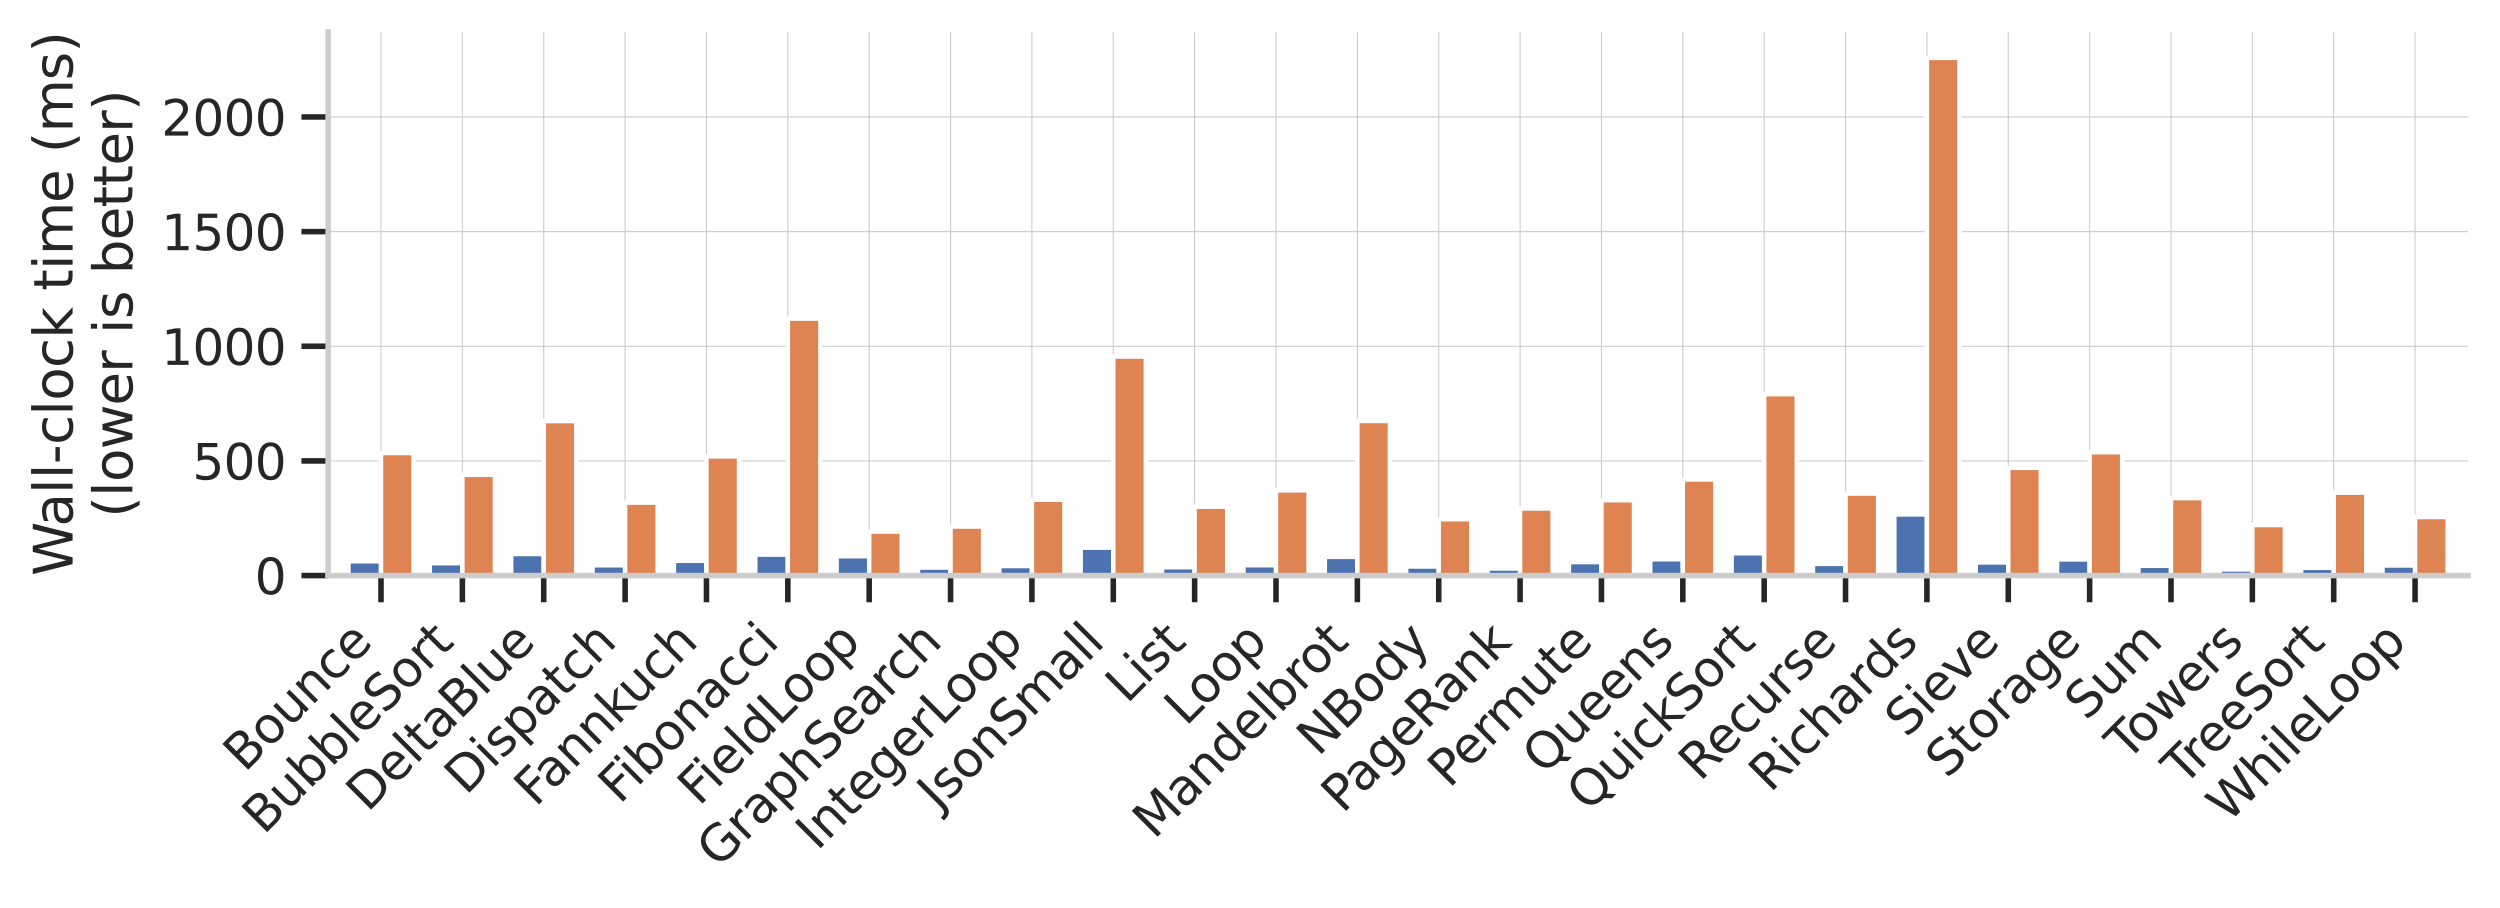<?xml version="1.0" encoding="utf-8" standalone="no"?>
<!DOCTYPE svg PUBLIC "-//W3C//DTD SVG 1.1//EN"
  "http://www.w3.org/Graphics/SVG/1.1/DTD/svg11.dtd">
<svg xmlns:xlink="http://www.w3.org/1999/xlink" width="561.87pt" height="204.164pt" viewBox="0 0 561.87 204.164" xmlns="http://www.w3.org/2000/svg" version="1.1">
 <defs>
  <style type="text/css">*{stroke-linejoin: round; stroke-linecap: butt}</style>
 </defs>
 <g id="figure_1">
  <g id="patch_1">
   <path d="M 0 204.164 
L 561.87 204.164 
L 561.87 0 
L 0 0 
z
" style="fill: #ffffff"/>
  </g>
  <g id="axes_1">
   <g id="patch_2">
    <path d="M 73.746 129.359 
L 554.67 129.359 
L 554.67 7.2 
L 73.746 7.2 
z
" style="fill: #ffffff"/>
   </g>
   <g id="matplotlib.axis_1">
    <g id="xtick_1">
     <g id="line2d_1">
      <path d="M 85.632 129.359 
L 85.632 7.2 
" clip-path="url(#p0c5003dee5)" style="fill: none; stroke: #cccccc; stroke-width: 0.25; stroke-linecap: round"/>
     </g>
     <g id="line2d_2">
      <defs>
       <path id="m25f044b421" d="M 0 0 
L 0 6 
" style="stroke: #262626; stroke-width: 1.25"/>
      </defs>
      <g>
       <use xlink:href="#m25f044b421" x="85.632" y="129.359" style="fill: #262626; stroke: #262626; stroke-width: 1.25"/>
      </g>
     </g>
     <g id="text_1">
      <!-- Bounce -->
      <g style="fill: #262626" transform="translate(54.997 173.786) rotate(-45) scale(0.11 -0.11)">
       <defs>
        <path id="DejaVuSans-42" d="M 1259 2228 
L 1259 519 
L 2272 519 
Q 2781 519 3026 730 
Q 3272 941 3272 1375 
Q 3272 1813 3026 2020 
Q 2781 2228 2272 2228 
L 1259 2228 
z
M 1259 4147 
L 1259 2741 
L 2194 2741 
Q 2656 2741 2882 2914 
Q 3109 3088 3109 3444 
Q 3109 3797 2882 3972 
Q 2656 4147 2194 4147 
L 1259 4147 
z
M 628 4666 
L 2241 4666 
Q 2963 4666 3353 4366 
Q 3744 4066 3744 3513 
Q 3744 3084 3544 2831 
Q 3344 2578 2956 2516 
Q 3422 2416 3680 2098 
Q 3938 1781 3938 1306 
Q 3938 681 3513 340 
Q 3088 0 2303 0 
L 628 0 
L 628 4666 
z
" transform="scale(0.016)"/>
        <path id="DejaVuSans-6f" d="M 1959 3097 
Q 1497 3097 1228 2736 
Q 959 2375 959 1747 
Q 959 1119 1226 758 
Q 1494 397 1959 397 
Q 2419 397 2687 759 
Q 2956 1122 2956 1747 
Q 2956 2369 2687 2733 
Q 2419 3097 1959 3097 
z
M 1959 3584 
Q 2709 3584 3137 3096 
Q 3566 2609 3566 1747 
Q 3566 888 3137 398 
Q 2709 -91 1959 -91 
Q 1206 -91 779 398 
Q 353 888 353 1747 
Q 353 2609 779 3096 
Q 1206 3584 1959 3584 
z
" transform="scale(0.016)"/>
        <path id="DejaVuSans-75" d="M 544 1381 
L 544 3500 
L 1119 3500 
L 1119 1403 
Q 1119 906 1312 657 
Q 1506 409 1894 409 
Q 2359 409 2629 706 
Q 2900 1003 2900 1516 
L 2900 3500 
L 3475 3500 
L 3475 0 
L 2900 0 
L 2900 538 
Q 2691 219 2414 64 
Q 2138 -91 1772 -91 
Q 1169 -91 856 284 
Q 544 659 544 1381 
z
M 1991 3584 
L 1991 3584 
z
" transform="scale(0.016)"/>
        <path id="DejaVuSans-6e" d="M 3513 2113 
L 3513 0 
L 2938 0 
L 2938 2094 
Q 2938 2591 2744 2837 
Q 2550 3084 2163 3084 
Q 1697 3084 1428 2787 
Q 1159 2491 1159 1978 
L 1159 0 
L 581 0 
L 581 3500 
L 1159 3500 
L 1159 2956 
Q 1366 3272 1645 3428 
Q 1925 3584 2291 3584 
Q 2894 3584 3203 3211 
Q 3513 2838 3513 2113 
z
" transform="scale(0.016)"/>
        <path id="DejaVuSans-63" d="M 3122 3366 
L 3122 2828 
Q 2878 2963 2633 3030 
Q 2388 3097 2138 3097 
Q 1578 3097 1268 2742 
Q 959 2388 959 1747 
Q 959 1106 1268 751 
Q 1578 397 2138 397 
Q 2388 397 2633 464 
Q 2878 531 3122 666 
L 3122 134 
Q 2881 22 2623 -34 
Q 2366 -91 2075 -91 
Q 1284 -91 818 406 
Q 353 903 353 1747 
Q 353 2603 823 3093 
Q 1294 3584 2113 3584 
Q 2378 3584 2631 3529 
Q 2884 3475 3122 3366 
z
" transform="scale(0.016)"/>
        <path id="DejaVuSans-65" d="M 3597 1894 
L 3597 1613 
L 953 1613 
Q 991 1019 1311 708 
Q 1631 397 2203 397 
Q 2534 397 2845 478 
Q 3156 559 3463 722 
L 3463 178 
Q 3153 47 2828 -22 
Q 2503 -91 2169 -91 
Q 1331 -91 842 396 
Q 353 884 353 1716 
Q 353 2575 817 3079 
Q 1281 3584 2069 3584 
Q 2775 3584 3186 3129 
Q 3597 2675 3597 1894 
z
M 3022 2063 
Q 3016 2534 2758 2815 
Q 2500 3097 2075 3097 
Q 1594 3097 1305 2825 
Q 1016 2553 972 2059 
L 3022 2063 
z
" transform="scale(0.016)"/>
       </defs>
       <use xlink:href="#DejaVuSans-42"/>
       <use xlink:href="#DejaVuSans-6f" x="68.604"/>
       <use xlink:href="#DejaVuSans-75" x="129.785"/>
       <use xlink:href="#DejaVuSans-6e" x="193.164"/>
       <use xlink:href="#DejaVuSans-63" x="256.543"/>
       <use xlink:href="#DejaVuSans-65" x="311.523"/>
      </g>
     </g>
    </g>
    <g id="xtick_2">
     <g id="line2d_3">
      <path d="M 103.918 129.359 
L 103.918 7.2 
" clip-path="url(#p0c5003dee5)" style="fill: none; stroke: #cccccc; stroke-width: 0.25; stroke-linecap: round"/>
     </g>
     <g id="line2d_4">
      <g>
       <use xlink:href="#m25f044b421" x="103.918" y="129.359" style="fill: #262626; stroke: #262626; stroke-width: 1.25"/>
      </g>
     </g>
     <g id="text_2">
      <!-- BubbleSort -->
      <g style="fill: #262626" transform="translate(59.268 187.802) rotate(-45) scale(0.11 -0.11)">
       <defs>
        <path id="DejaVuSans-62" d="M 3116 1747 
Q 3116 2381 2855 2742 
Q 2594 3103 2138 3103 
Q 1681 3103 1420 2742 
Q 1159 2381 1159 1747 
Q 1159 1113 1420 752 
Q 1681 391 2138 391 
Q 2594 391 2855 752 
Q 3116 1113 3116 1747 
z
M 1159 2969 
Q 1341 3281 1617 3432 
Q 1894 3584 2278 3584 
Q 2916 3584 3314 3078 
Q 3713 2572 3713 1747 
Q 3713 922 3314 415 
Q 2916 -91 2278 -91 
Q 1894 -91 1617 61 
Q 1341 213 1159 525 
L 1159 0 
L 581 0 
L 581 4863 
L 1159 4863 
L 1159 2969 
z
" transform="scale(0.016)"/>
        <path id="DejaVuSans-6c" d="M 603 4863 
L 1178 4863 
L 1178 0 
L 603 0 
L 603 4863 
z
" transform="scale(0.016)"/>
        <path id="DejaVuSans-53" d="M 3425 4513 
L 3425 3897 
Q 3066 4069 2747 4153 
Q 2428 4238 2131 4238 
Q 1616 4238 1336 4038 
Q 1056 3838 1056 3469 
Q 1056 3159 1242 3001 
Q 1428 2844 1947 2747 
L 2328 2669 
Q 3034 2534 3370 2195 
Q 3706 1856 3706 1288 
Q 3706 609 3251 259 
Q 2797 -91 1919 -91 
Q 1588 -91 1214 -16 
Q 841 59 441 206 
L 441 856 
Q 825 641 1194 531 
Q 1563 422 1919 422 
Q 2459 422 2753 634 
Q 3047 847 3047 1241 
Q 3047 1584 2836 1778 
Q 2625 1972 2144 2069 
L 1759 2144 
Q 1053 2284 737 2584 
Q 422 2884 422 3419 
Q 422 4038 858 4394 
Q 1294 4750 2059 4750 
Q 2388 4750 2728 4690 
Q 3069 4631 3425 4513 
z
" transform="scale(0.016)"/>
        <path id="DejaVuSans-72" d="M 2631 2963 
Q 2534 3019 2420 3045 
Q 2306 3072 2169 3072 
Q 1681 3072 1420 2755 
Q 1159 2438 1159 1844 
L 1159 0 
L 581 0 
L 581 3500 
L 1159 3500 
L 1159 2956 
Q 1341 3275 1631 3429 
Q 1922 3584 2338 3584 
Q 2397 3584 2469 3576 
Q 2541 3569 2628 3553 
L 2631 2963 
z
" transform="scale(0.016)"/>
        <path id="DejaVuSans-74" d="M 1172 4494 
L 1172 3500 
L 2356 3500 
L 2356 3053 
L 1172 3053 
L 1172 1153 
Q 1172 725 1289 603 
Q 1406 481 1766 481 
L 2356 481 
L 2356 0 
L 1766 0 
Q 1100 0 847 248 
Q 594 497 594 1153 
L 594 3053 
L 172 3053 
L 172 3500 
L 594 3500 
L 594 4494 
L 1172 4494 
z
" transform="scale(0.016)"/>
       </defs>
       <use xlink:href="#DejaVuSans-42"/>
       <use xlink:href="#DejaVuSans-75" x="68.604"/>
       <use xlink:href="#DejaVuSans-62" x="131.982"/>
       <use xlink:href="#DejaVuSans-62" x="195.459"/>
       <use xlink:href="#DejaVuSans-6c" x="258.936"/>
       <use xlink:href="#DejaVuSans-65" x="286.719"/>
       <use xlink:href="#DejaVuSans-53" x="348.242"/>
       <use xlink:href="#DejaVuSans-6f" x="411.719"/>
       <use xlink:href="#DejaVuSans-72" x="472.9"/>
       <use xlink:href="#DejaVuSans-74" x="514.014"/>
      </g>
     </g>
    </g>
    <g id="xtick_3">
     <g id="line2d_5">
      <path d="M 122.204 129.359 
L 122.204 7.2 
" clip-path="url(#p0c5003dee5)" style="fill: none; stroke: #cccccc; stroke-width: 0.25; stroke-linecap: round"/>
     </g>
     <g id="line2d_6">
      <g>
       <use xlink:href="#m25f044b421" x="122.204" y="129.359" style="fill: #262626; stroke: #262626; stroke-width: 1.25"/>
      </g>
     </g>
     <g id="text_3">
      <!-- DeltaBlue -->
      <g style="fill: #262626" transform="translate(82.622 182.734) rotate(-45) scale(0.11 -0.11)">
       <defs>
        <path id="DejaVuSans-44" d="M 1259 4147 
L 1259 519 
L 2022 519 
Q 2988 519 3436 956 
Q 3884 1394 3884 2338 
Q 3884 3275 3436 3711 
Q 2988 4147 2022 4147 
L 1259 4147 
z
M 628 4666 
L 1925 4666 
Q 3281 4666 3915 4102 
Q 4550 3538 4550 2338 
Q 4550 1131 3912 565 
Q 3275 0 1925 0 
L 628 0 
L 628 4666 
z
" transform="scale(0.016)"/>
        <path id="DejaVuSans-61" d="M 2194 1759 
Q 1497 1759 1228 1600 
Q 959 1441 959 1056 
Q 959 750 1161 570 
Q 1363 391 1709 391 
Q 2188 391 2477 730 
Q 2766 1069 2766 1631 
L 2766 1759 
L 2194 1759 
z
M 3341 1997 
L 3341 0 
L 2766 0 
L 2766 531 
Q 2569 213 2275 61 
Q 1981 -91 1556 -91 
Q 1019 -91 701 211 
Q 384 513 384 1019 
Q 384 1609 779 1909 
Q 1175 2209 1959 2209 
L 2766 2209 
L 2766 2266 
Q 2766 2663 2505 2880 
Q 2244 3097 1772 3097 
Q 1472 3097 1187 3025 
Q 903 2953 641 2809 
L 641 3341 
Q 956 3463 1253 3523 
Q 1550 3584 1831 3584 
Q 2591 3584 2966 3190 
Q 3341 2797 3341 1997 
z
" transform="scale(0.016)"/>
       </defs>
       <use xlink:href="#DejaVuSans-44"/>
       <use xlink:href="#DejaVuSans-65" x="77.002"/>
       <use xlink:href="#DejaVuSans-6c" x="138.525"/>
       <use xlink:href="#DejaVuSans-74" x="166.309"/>
       <use xlink:href="#DejaVuSans-61" x="205.518"/>
       <use xlink:href="#DejaVuSans-42" x="266.797"/>
       <use xlink:href="#DejaVuSans-6c" x="335.4"/>
       <use xlink:href="#DejaVuSans-75" x="363.184"/>
       <use xlink:href="#DejaVuSans-65" x="426.562"/>
      </g>
     </g>
    </g>
    <g id="xtick_4">
     <g id="line2d_7">
      <path d="M 140.49 129.359 
L 140.49 7.2 
" clip-path="url(#p0c5003dee5)" style="fill: none; stroke: #cccccc; stroke-width: 0.25; stroke-linecap: round"/>
     </g>
     <g id="line2d_8">
      <g>
       <use xlink:href="#m25f044b421" x="140.49" y="129.359" style="fill: #262626; stroke: #262626; stroke-width: 1.25"/>
      </g>
     </g>
     <g id="text_4">
      <!-- Dispatch -->
      <g style="fill: #262626" transform="translate(104.711 178.931) rotate(-45) scale(0.11 -0.11)">
       <defs>
        <path id="DejaVuSans-69" d="M 603 3500 
L 1178 3500 
L 1178 0 
L 603 0 
L 603 3500 
z
M 603 4863 
L 1178 4863 
L 1178 4134 
L 603 4134 
L 603 4863 
z
" transform="scale(0.016)"/>
        <path id="DejaVuSans-73" d="M 2834 3397 
L 2834 2853 
Q 2591 2978 2328 3040 
Q 2066 3103 1784 3103 
Q 1356 3103 1142 2972 
Q 928 2841 928 2578 
Q 928 2378 1081 2264 
Q 1234 2150 1697 2047 
L 1894 2003 
Q 2506 1872 2764 1633 
Q 3022 1394 3022 966 
Q 3022 478 2636 193 
Q 2250 -91 1575 -91 
Q 1294 -91 989 -36 
Q 684 19 347 128 
L 347 722 
Q 666 556 975 473 
Q 1284 391 1588 391 
Q 1994 391 2212 530 
Q 2431 669 2431 922 
Q 2431 1156 2273 1281 
Q 2116 1406 1581 1522 
L 1381 1569 
Q 847 1681 609 1914 
Q 372 2147 372 2553 
Q 372 3047 722 3315 
Q 1072 3584 1716 3584 
Q 2034 3584 2315 3537 
Q 2597 3491 2834 3397 
z
" transform="scale(0.016)"/>
        <path id="DejaVuSans-70" d="M 1159 525 
L 1159 -1331 
L 581 -1331 
L 581 3500 
L 1159 3500 
L 1159 2969 
Q 1341 3281 1617 3432 
Q 1894 3584 2278 3584 
Q 2916 3584 3314 3078 
Q 3713 2572 3713 1747 
Q 3713 922 3314 415 
Q 2916 -91 2278 -91 
Q 1894 -91 1617 61 
Q 1341 213 1159 525 
z
M 3116 1747 
Q 3116 2381 2855 2742 
Q 2594 3103 2138 3103 
Q 1681 3103 1420 2742 
Q 1159 2381 1159 1747 
Q 1159 1113 1420 752 
Q 1681 391 2138 391 
Q 2594 391 2855 752 
Q 3116 1113 3116 1747 
z
" transform="scale(0.016)"/>
        <path id="DejaVuSans-68" d="M 3513 2113 
L 3513 0 
L 2938 0 
L 2938 2094 
Q 2938 2591 2744 2837 
Q 2550 3084 2163 3084 
Q 1697 3084 1428 2787 
Q 1159 2491 1159 1978 
L 1159 0 
L 581 0 
L 581 4863 
L 1159 4863 
L 1159 2956 
Q 1366 3272 1645 3428 
Q 1925 3584 2291 3584 
Q 2894 3584 3203 3211 
Q 3513 2838 3513 2113 
z
" transform="scale(0.016)"/>
       </defs>
       <use xlink:href="#DejaVuSans-44"/>
       <use xlink:href="#DejaVuSans-69" x="77.002"/>
       <use xlink:href="#DejaVuSans-73" x="104.785"/>
       <use xlink:href="#DejaVuSans-70" x="156.885"/>
       <use xlink:href="#DejaVuSans-61" x="220.361"/>
       <use xlink:href="#DejaVuSans-74" x="281.641"/>
       <use xlink:href="#DejaVuSans-63" x="320.85"/>
       <use xlink:href="#DejaVuSans-68" x="375.83"/>
      </g>
     </g>
    </g>
    <g id="xtick_5">
     <g id="line2d_9">
      <path d="M 158.776 129.359 
L 158.776 7.2 
" clip-path="url(#p0c5003dee5)" style="fill: none; stroke: #cccccc; stroke-width: 0.25; stroke-linecap: round"/>
     </g>
     <g id="line2d_10">
      <g>
       <use xlink:href="#m25f044b421" x="158.776" y="129.359" style="fill: #262626; stroke: #262626; stroke-width: 1.25"/>
      </g>
     </g>
     <g id="text_5">
      <!-- Fannkuch -->
      <g style="fill: #262626" transform="translate(120.373 181.555) rotate(-45) scale(0.11 -0.11)">
       <defs>
        <path id="DejaVuSans-46" d="M 628 4666 
L 3309 4666 
L 3309 4134 
L 1259 4134 
L 1259 2759 
L 3109 2759 
L 3109 2228 
L 1259 2228 
L 1259 0 
L 628 0 
L 628 4666 
z
" transform="scale(0.016)"/>
        <path id="DejaVuSans-6b" d="M 581 4863 
L 1159 4863 
L 1159 1991 
L 2875 3500 
L 3609 3500 
L 1753 1863 
L 3688 0 
L 2938 0 
L 1159 1709 
L 1159 0 
L 581 0 
L 581 4863 
z
" transform="scale(0.016)"/>
       </defs>
       <use xlink:href="#DejaVuSans-46"/>
       <use xlink:href="#DejaVuSans-61" x="48.395"/>
       <use xlink:href="#DejaVuSans-6e" x="109.674"/>
       <use xlink:href="#DejaVuSans-6e" x="173.053"/>
       <use xlink:href="#DejaVuSans-6b" x="236.432"/>
       <use xlink:href="#DejaVuSans-75" x="291.217"/>
       <use xlink:href="#DejaVuSans-63" x="354.596"/>
       <use xlink:href="#DejaVuSans-68" x="409.576"/>
      </g>
     </g>
    </g>
    <g id="xtick_6">
     <g id="line2d_11">
      <path d="M 177.062 129.359 
L 177.062 7.2 
" clip-path="url(#p0c5003dee5)" style="fill: none; stroke: #cccccc; stroke-width: 0.25; stroke-linecap: round"/>
     </g>
     <g id="line2d_12">
      <g>
       <use xlink:href="#m25f044b421" x="177.062" y="129.359" style="fill: #262626; stroke: #262626; stroke-width: 1.25"/>
      </g>
     </g>
     <g id="text_6">
      <!-- Fibonacci -->
      <g style="fill: #262626" transform="translate(139.267 180.947) rotate(-45) scale(0.11 -0.11)">
       <use xlink:href="#DejaVuSans-46"/>
       <use xlink:href="#DejaVuSans-69" x="50.27"/>
       <use xlink:href="#DejaVuSans-62" x="78.053"/>
       <use xlink:href="#DejaVuSans-6f" x="141.529"/>
       <use xlink:href="#DejaVuSans-6e" x="202.711"/>
       <use xlink:href="#DejaVuSans-61" x="266.09"/>
       <use xlink:href="#DejaVuSans-63" x="327.369"/>
       <use xlink:href="#DejaVuSans-63" x="382.35"/>
       <use xlink:href="#DejaVuSans-69" x="437.33"/>
      </g>
     </g>
    </g>
    <g id="xtick_7">
     <g id="line2d_13">
      <path d="M 195.349 129.359 
L 195.349 7.2 
" clip-path="url(#p0c5003dee5)" style="fill: none; stroke: #cccccc; stroke-width: 0.25; stroke-linecap: round"/>
     </g>
     <g id="line2d_14">
      <g>
       <use xlink:href="#m25f044b421" x="195.349" y="129.359" style="fill: #262626; stroke: #262626; stroke-width: 1.25"/>
      </g>
     </g>
     <g id="text_7">
      <!-- FieldLoop -->
      <g style="fill: #262626" transform="translate(157.121 181.379) rotate(-45) scale(0.11 -0.11)">
       <defs>
        <path id="DejaVuSans-64" d="M 2906 2969 
L 2906 4863 
L 3481 4863 
L 3481 0 
L 2906 0 
L 2906 525 
Q 2725 213 2448 61 
Q 2172 -91 1784 -91 
Q 1150 -91 751 415 
Q 353 922 353 1747 
Q 353 2572 751 3078 
Q 1150 3584 1784 3584 
Q 2172 3584 2448 3432 
Q 2725 3281 2906 2969 
z
M 947 1747 
Q 947 1113 1208 752 
Q 1469 391 1925 391 
Q 2381 391 2643 752 
Q 2906 1113 2906 1747 
Q 2906 2381 2643 2742 
Q 2381 3103 1925 3103 
Q 1469 3103 1208 2742 
Q 947 2381 947 1747 
z
" transform="scale(0.016)"/>
        <path id="DejaVuSans-4c" d="M 628 4666 
L 1259 4666 
L 1259 531 
L 3531 531 
L 3531 0 
L 628 0 
L 628 4666 
z
" transform="scale(0.016)"/>
       </defs>
       <use xlink:href="#DejaVuSans-46"/>
       <use xlink:href="#DejaVuSans-69" x="50.27"/>
       <use xlink:href="#DejaVuSans-65" x="78.053"/>
       <use xlink:href="#DejaVuSans-6c" x="139.576"/>
       <use xlink:href="#DejaVuSans-64" x="167.359"/>
       <use xlink:href="#DejaVuSans-4c" x="230.836"/>
       <use xlink:href="#DejaVuSans-6f" x="284.799"/>
       <use xlink:href="#DejaVuSans-6f" x="345.98"/>
       <use xlink:href="#DejaVuSans-70" x="407.162"/>
      </g>
     </g>
    </g>
    <g id="xtick_8">
     <g id="line2d_15">
      <path d="M 213.635 129.359 
L 213.635 7.2 
" clip-path="url(#p0c5003dee5)" style="fill: none; stroke: #cccccc; stroke-width: 0.25; stroke-linecap: round"/>
     </g>
     <g id="line2d_16">
      <g>
       <use xlink:href="#m25f044b421" x="213.635" y="129.359" style="fill: #262626; stroke: #262626; stroke-width: 1.25"/>
      </g>
     </g>
     <g id="text_8">
      <!-- GraphSearch -->
      <g style="fill: #262626" transform="translate(161.439 195.347) rotate(-45) scale(0.11 -0.11)">
       <defs>
        <path id="DejaVuSans-47" d="M 3809 666 
L 3809 1919 
L 2778 1919 
L 2778 2438 
L 4434 2438 
L 4434 434 
Q 4069 175 3628 42 
Q 3188 -91 2688 -91 
Q 1594 -91 976 548 
Q 359 1188 359 2328 
Q 359 3472 976 4111 
Q 1594 4750 2688 4750 
Q 3144 4750 3555 4637 
Q 3966 4525 4313 4306 
L 4313 3634 
Q 3963 3931 3569 4081 
Q 3175 4231 2741 4231 
Q 1884 4231 1454 3753 
Q 1025 3275 1025 2328 
Q 1025 1384 1454 906 
Q 1884 428 2741 428 
Q 3075 428 3337 486 
Q 3600 544 3809 666 
z
" transform="scale(0.016)"/>
       </defs>
       <use xlink:href="#DejaVuSans-47"/>
       <use xlink:href="#DejaVuSans-72" x="77.49"/>
       <use xlink:href="#DejaVuSans-61" x="118.604"/>
       <use xlink:href="#DejaVuSans-70" x="179.883"/>
       <use xlink:href="#DejaVuSans-68" x="243.359"/>
       <use xlink:href="#DejaVuSans-53" x="306.738"/>
       <use xlink:href="#DejaVuSans-65" x="370.215"/>
       <use xlink:href="#DejaVuSans-61" x="431.738"/>
       <use xlink:href="#DejaVuSans-72" x="493.018"/>
       <use xlink:href="#DejaVuSans-63" x="531.881"/>
       <use xlink:href="#DejaVuSans-68" x="586.861"/>
      </g>
     </g>
    </g>
    <g id="xtick_9">
     <g id="line2d_17">
      <path d="M 231.921 129.359 
L 231.921 7.2 
" clip-path="url(#p0c5003dee5)" style="fill: none; stroke: #cccccc; stroke-width: 0.25; stroke-linecap: round"/>
     </g>
     <g id="line2d_18">
      <g>
       <use xlink:href="#m25f044b421" x="231.921" y="129.359" style="fill: #262626; stroke: #262626; stroke-width: 1.25"/>
      </g>
     </g>
     <g id="text_9">
      <!-- IntegerLoop -->
      <g style="fill: #262626" transform="translate(183.668 191.404) rotate(-45) scale(0.11 -0.11)">
       <defs>
        <path id="DejaVuSans-49" d="M 628 4666 
L 1259 4666 
L 1259 0 
L 628 0 
L 628 4666 
z
" transform="scale(0.016)"/>
        <path id="DejaVuSans-67" d="M 2906 1791 
Q 2906 2416 2648 2759 
Q 2391 3103 1925 3103 
Q 1463 3103 1205 2759 
Q 947 2416 947 1791 
Q 947 1169 1205 825 
Q 1463 481 1925 481 
Q 2391 481 2648 825 
Q 2906 1169 2906 1791 
z
M 3481 434 
Q 3481 -459 3084 -895 
Q 2688 -1331 1869 -1331 
Q 1566 -1331 1297 -1286 
Q 1028 -1241 775 -1147 
L 775 -588 
Q 1028 -725 1275 -790 
Q 1522 -856 1778 -856 
Q 2344 -856 2625 -561 
Q 2906 -266 2906 331 
L 2906 616 
Q 2728 306 2450 153 
Q 2172 0 1784 0 
Q 1141 0 747 490 
Q 353 981 353 1791 
Q 353 2603 747 3093 
Q 1141 3584 1784 3584 
Q 2172 3584 2450 3431 
Q 2728 3278 2906 2969 
L 2906 3500 
L 3481 3500 
L 3481 434 
z
" transform="scale(0.016)"/>
       </defs>
       <use xlink:href="#DejaVuSans-49"/>
       <use xlink:href="#DejaVuSans-6e" x="29.492"/>
       <use xlink:href="#DejaVuSans-74" x="92.871"/>
       <use xlink:href="#DejaVuSans-65" x="132.08"/>
       <use xlink:href="#DejaVuSans-67" x="193.604"/>
       <use xlink:href="#DejaVuSans-65" x="257.08"/>
       <use xlink:href="#DejaVuSans-72" x="318.604"/>
       <use xlink:href="#DejaVuSans-4c" x="359.717"/>
       <use xlink:href="#DejaVuSans-6f" x="413.68"/>
       <use xlink:href="#DejaVuSans-6f" x="474.861"/>
       <use xlink:href="#DejaVuSans-70" x="536.043"/>
      </g>
     </g>
    </g>
    <g id="xtick_10">
     <g id="line2d_19">
      <path d="M 250.207 129.359 
L 250.207 7.2 
" clip-path="url(#p0c5003dee5)" style="fill: none; stroke: #cccccc; stroke-width: 0.25; stroke-linecap: round"/>
     </g>
     <g id="line2d_20">
      <g>
       <use xlink:href="#m25f044b421" x="250.207" y="129.359" style="fill: #262626; stroke: #262626; stroke-width: 1.25"/>
      </g>
     </g>
     <g id="text_10">
      <!-- JsonSmall -->
      <g style="fill: #262626" transform="translate(210.951 182.407) rotate(-45) scale(0.11 -0.11)">
       <defs>
        <path id="DejaVuSans-4a" d="M 628 4666 
L 1259 4666 
L 1259 325 
Q 1259 -519 939 -900 
Q 619 -1281 -91 -1281 
L -331 -1281 
L -331 -750 
L -134 -750 
Q 284 -750 456 -515 
Q 628 -281 628 325 
L 628 4666 
z
" transform="scale(0.016)"/>
        <path id="DejaVuSans-6d" d="M 3328 2828 
Q 3544 3216 3844 3400 
Q 4144 3584 4550 3584 
Q 5097 3584 5394 3201 
Q 5691 2819 5691 2113 
L 5691 0 
L 5113 0 
L 5113 2094 
Q 5113 2597 4934 2840 
Q 4756 3084 4391 3084 
Q 3944 3084 3684 2787 
Q 3425 2491 3425 1978 
L 3425 0 
L 2847 0 
L 2847 2094 
Q 2847 2600 2669 2842 
Q 2491 3084 2119 3084 
Q 1678 3084 1418 2786 
Q 1159 2488 1159 1978 
L 1159 0 
L 581 0 
L 581 3500 
L 1159 3500 
L 1159 2956 
Q 1356 3278 1631 3431 
Q 1906 3584 2284 3584 
Q 2666 3584 2933 3390 
Q 3200 3197 3328 2828 
z
" transform="scale(0.016)"/>
       </defs>
       <use xlink:href="#DejaVuSans-4a"/>
       <use xlink:href="#DejaVuSans-73" x="29.492"/>
       <use xlink:href="#DejaVuSans-6f" x="81.592"/>
       <use xlink:href="#DejaVuSans-6e" x="142.773"/>
       <use xlink:href="#DejaVuSans-53" x="206.152"/>
       <use xlink:href="#DejaVuSans-6d" x="269.629"/>
       <use xlink:href="#DejaVuSans-61" x="367.041"/>
       <use xlink:href="#DejaVuSans-6c" x="428.32"/>
       <use xlink:href="#DejaVuSans-6c" x="456.104"/>
      </g>
     </g>
    </g>
    <g id="xtick_11">
     <g id="line2d_21">
      <path d="M 268.493 129.359 
L 268.493 7.2 
" clip-path="url(#p0c5003dee5)" style="fill: none; stroke: #cccccc; stroke-width: 0.25; stroke-linecap: round"/>
     </g>
     <g id="line2d_22">
      <g>
       <use xlink:href="#m25f044b421" x="268.493" y="129.359" style="fill: #262626; stroke: #262626; stroke-width: 1.25"/>
      </g>
     </g>
     <g id="text_11">
      <!-- List -->
      <g style="fill: #262626" transform="translate(253.279 158.365) rotate(-45) scale(0.11 -0.11)">
       <use xlink:href="#DejaVuSans-4c"/>
       <use xlink:href="#DejaVuSans-69" x="55.713"/>
       <use xlink:href="#DejaVuSans-73" x="83.496"/>
       <use xlink:href="#DejaVuSans-74" x="135.596"/>
      </g>
     </g>
    </g>
    <g id="xtick_12">
     <g id="line2d_23">
      <path d="M 286.779 129.359 
L 286.779 7.2 
" clip-path="url(#p0c5003dee5)" style="fill: none; stroke: #cccccc; stroke-width: 0.25; stroke-linecap: round"/>
     </g>
     <g id="line2d_24">
      <g>
       <use xlink:href="#m25f044b421" x="286.779" y="129.359" style="fill: #262626; stroke: #262626; stroke-width: 1.25"/>
      </g>
     </g>
     <g id="text_12">
      <!-- Loop -->
      <g style="fill: #262626" transform="translate(266.507 163.423) rotate(-45) scale(0.11 -0.11)">
       <use xlink:href="#DejaVuSans-4c"/>
       <use xlink:href="#DejaVuSans-6f" x="53.963"/>
       <use xlink:href="#DejaVuSans-6f" x="115.145"/>
       <use xlink:href="#DejaVuSans-70" x="176.326"/>
      </g>
     </g>
    </g>
    <g id="xtick_13">
     <g id="line2d_25">
      <path d="M 305.065 129.359 
L 305.065 7.2 
" clip-path="url(#p0c5003dee5)" style="fill: none; stroke: #cccccc; stroke-width: 0.25; stroke-linecap: round"/>
     </g>
     <g id="line2d_26">
      <g>
       <use xlink:href="#m25f044b421" x="305.065" y="129.359" style="fill: #262626; stroke: #262626; stroke-width: 1.25"/>
      </g>
     </g>
     <g id="text_13">
      <!-- Mandelbrot -->
      <g style="fill: #262626" transform="translate(259.387 188.83) rotate(-45) scale(0.11 -0.11)">
       <defs>
        <path id="DejaVuSans-4d" d="M 628 4666 
L 1569 4666 
L 2759 1491 
L 3956 4666 
L 4897 4666 
L 4897 0 
L 4281 0 
L 4281 4097 
L 3078 897 
L 2444 897 
L 1241 4097 
L 1241 0 
L 628 0 
L 628 4666 
z
" transform="scale(0.016)"/>
       </defs>
       <use xlink:href="#DejaVuSans-4d"/>
       <use xlink:href="#DejaVuSans-61" x="86.279"/>
       <use xlink:href="#DejaVuSans-6e" x="147.559"/>
       <use xlink:href="#DejaVuSans-64" x="210.938"/>
       <use xlink:href="#DejaVuSans-65" x="274.414"/>
       <use xlink:href="#DejaVuSans-6c" x="335.938"/>
       <use xlink:href="#DejaVuSans-62" x="363.721"/>
       <use xlink:href="#DejaVuSans-72" x="427.197"/>
       <use xlink:href="#DejaVuSans-6f" x="466.061"/>
       <use xlink:href="#DejaVuSans-74" x="527.242"/>
      </g>
     </g>
    </g>
    <g id="xtick_14">
     <g id="line2d_27">
      <path d="M 323.351 129.359 
L 323.351 7.2 
" clip-path="url(#p0c5003dee5)" style="fill: none; stroke: #cccccc; stroke-width: 0.25; stroke-linecap: round"/>
     </g>
     <g id="line2d_28">
      <g>
       <use xlink:href="#m25f044b421" x="323.351" y="129.359" style="fill: #262626; stroke: #262626; stroke-width: 1.25"/>
      </g>
     </g>
     <g id="text_14">
      <!-- NBody -->
      <g style="fill: #262626" transform="translate(296.277 170.226) rotate(-45) scale(0.11 -0.11)">
       <defs>
        <path id="DejaVuSans-4e" d="M 628 4666 
L 1478 4666 
L 3547 763 
L 3547 4666 
L 4159 4666 
L 4159 0 
L 3309 0 
L 1241 3903 
L 1241 0 
L 628 0 
L 628 4666 
z
" transform="scale(0.016)"/>
        <path id="DejaVuSans-79" d="M 2059 -325 
Q 1816 -950 1584 -1140 
Q 1353 -1331 966 -1331 
L 506 -1331 
L 506 -850 
L 844 -850 
Q 1081 -850 1212 -737 
Q 1344 -625 1503 -206 
L 1606 56 
L 191 3500 
L 800 3500 
L 1894 763 
L 2988 3500 
L 3597 3500 
L 2059 -325 
z
" transform="scale(0.016)"/>
       </defs>
       <use xlink:href="#DejaVuSans-4e"/>
       <use xlink:href="#DejaVuSans-42" x="74.805"/>
       <use xlink:href="#DejaVuSans-6f" x="143.408"/>
       <use xlink:href="#DejaVuSans-64" x="204.59"/>
       <use xlink:href="#DejaVuSans-79" x="268.066"/>
      </g>
     </g>
    </g>
    <g id="xtick_15">
     <g id="line2d_29">
      <path d="M 341.637 129.359 
L 341.637 7.2 
" clip-path="url(#p0c5003dee5)" style="fill: none; stroke: #cccccc; stroke-width: 0.25; stroke-linecap: round"/>
     </g>
     <g id="line2d_30">
      <g>
       <use xlink:href="#m25f044b421" x="341.637" y="129.359" style="fill: #262626; stroke: #262626; stroke-width: 1.25"/>
      </g>
     </g>
     <g id="text_15">
      <!-- PageRank -->
      <g style="fill: #262626" transform="translate(301.76 183.029) rotate(-45) scale(0.11 -0.11)">
       <defs>
        <path id="DejaVuSans-50" d="M 1259 4147 
L 1259 2394 
L 2053 2394 
Q 2494 2394 2734 2622 
Q 2975 2850 2975 3272 
Q 2975 3691 2734 3919 
Q 2494 4147 2053 4147 
L 1259 4147 
z
M 628 4666 
L 2053 4666 
Q 2838 4666 3239 4311 
Q 3641 3956 3641 3272 
Q 3641 2581 3239 2228 
Q 2838 1875 2053 1875 
L 1259 1875 
L 1259 0 
L 628 0 
L 628 4666 
z
" transform="scale(0.016)"/>
        <path id="DejaVuSans-52" d="M 2841 2188 
Q 3044 2119 3236 1894 
Q 3428 1669 3622 1275 
L 4263 0 
L 3584 0 
L 2988 1197 
Q 2756 1666 2539 1819 
Q 2322 1972 1947 1972 
L 1259 1972 
L 1259 0 
L 628 0 
L 628 4666 
L 2053 4666 
Q 2853 4666 3247 4331 
Q 3641 3997 3641 3322 
Q 3641 2881 3436 2590 
Q 3231 2300 2841 2188 
z
M 1259 4147 
L 1259 2491 
L 2053 2491 
Q 2509 2491 2742 2702 
Q 2975 2913 2975 3322 
Q 2975 3731 2742 3939 
Q 2509 4147 2053 4147 
L 1259 4147 
z
" transform="scale(0.016)"/>
       </defs>
       <use xlink:href="#DejaVuSans-50"/>
       <use xlink:href="#DejaVuSans-61" x="55.803"/>
       <use xlink:href="#DejaVuSans-67" x="117.082"/>
       <use xlink:href="#DejaVuSans-65" x="180.559"/>
       <use xlink:href="#DejaVuSans-52" x="242.082"/>
       <use xlink:href="#DejaVuSans-61" x="309.314"/>
       <use xlink:href="#DejaVuSans-6e" x="370.594"/>
       <use xlink:href="#DejaVuSans-6b" x="433.973"/>
      </g>
     </g>
    </g>
    <g id="xtick_16">
     <g id="line2d_31">
      <path d="M 359.923 129.359 
L 359.923 7.2 
" clip-path="url(#p0c5003dee5)" style="fill: none; stroke: #cccccc; stroke-width: 0.25; stroke-linecap: round"/>
     </g>
     <g id="line2d_32">
      <g>
       <use xlink:href="#m25f044b421" x="359.923" y="129.359" style="fill: #262626; stroke: #262626; stroke-width: 1.25"/>
      </g>
     </g>
     <g id="text_16">
      <!-- Permute -->
      <g style="fill: #262626" transform="translate(325.709 177.366) rotate(-45) scale(0.11 -0.11)">
       <use xlink:href="#DejaVuSans-50"/>
       <use xlink:href="#DejaVuSans-65" x="56.678"/>
       <use xlink:href="#DejaVuSans-72" x="118.201"/>
       <use xlink:href="#DejaVuSans-6d" x="157.564"/>
       <use xlink:href="#DejaVuSans-75" x="254.977"/>
       <use xlink:href="#DejaVuSans-74" x="318.355"/>
       <use xlink:href="#DejaVuSans-65" x="357.564"/>
      </g>
     </g>
    </g>
    <g id="xtick_17">
     <g id="line2d_33">
      <path d="M 378.209 129.359 
L 378.209 7.2 
" clip-path="url(#p0c5003dee5)" style="fill: none; stroke: #cccccc; stroke-width: 0.25; stroke-linecap: round"/>
     </g>
     <g id="line2d_34">
      <g>
       <use xlink:href="#m25f044b421" x="378.209" y="129.359" style="fill: #262626; stroke: #262626; stroke-width: 1.25"/>
      </g>
     </g>
     <g id="text_17">
      <!-- Queens -->
      <g style="fill: #262626" transform="translate(346.986 174.375) rotate(-45) scale(0.11 -0.11)">
       <defs>
        <path id="DejaVuSans-51" d="M 2522 4238 
Q 1834 4238 1429 3725 
Q 1025 3213 1025 2328 
Q 1025 1447 1429 934 
Q 1834 422 2522 422 
Q 3209 422 3611 934 
Q 4013 1447 4013 2328 
Q 4013 3213 3611 3725 
Q 3209 4238 2522 4238 
z
M 3406 84 
L 4238 -825 
L 3475 -825 
L 2784 -78 
Q 2681 -84 2626 -87 
Q 2572 -91 2522 -91 
Q 1538 -91 948 567 
Q 359 1225 359 2328 
Q 359 3434 948 4092 
Q 1538 4750 2522 4750 
Q 3503 4750 4090 4092 
Q 4678 3434 4678 2328 
Q 4678 1516 4351 937 
Q 4025 359 3406 84 
z
" transform="scale(0.016)"/>
       </defs>
       <use xlink:href="#DejaVuSans-51"/>
       <use xlink:href="#DejaVuSans-75" x="78.711"/>
       <use xlink:href="#DejaVuSans-65" x="142.09"/>
       <use xlink:href="#DejaVuSans-65" x="203.613"/>
       <use xlink:href="#DejaVuSans-6e" x="265.137"/>
       <use xlink:href="#DejaVuSans-73" x="328.516"/>
      </g>
     </g>
    </g>
    <g id="xtick_18">
     <g id="line2d_35">
      <path d="M 396.496 129.359 
L 396.496 7.2 
" clip-path="url(#p0c5003dee5)" style="fill: none; stroke: #cccccc; stroke-width: 0.25; stroke-linecap: round"/>
     </g>
     <g id="line2d_36">
      <g>
       <use xlink:href="#m25f044b421" x="396.496" y="129.359" style="fill: #262626; stroke: #262626; stroke-width: 1.25"/>
      </g>
     </g>
     <g id="text_18">
      <!-- QuickSort -->
      <g style="fill: #262626" transform="translate(356.94 182.707) rotate(-45) scale(0.11 -0.11)">
       <use xlink:href="#DejaVuSans-51"/>
       <use xlink:href="#DejaVuSans-75" x="78.711"/>
       <use xlink:href="#DejaVuSans-69" x="142.09"/>
       <use xlink:href="#DejaVuSans-63" x="169.873"/>
       <use xlink:href="#DejaVuSans-6b" x="224.854"/>
       <use xlink:href="#DejaVuSans-53" x="282.764"/>
       <use xlink:href="#DejaVuSans-6f" x="346.24"/>
       <use xlink:href="#DejaVuSans-72" x="407.422"/>
       <use xlink:href="#DejaVuSans-74" x="448.535"/>
      </g>
     </g>
    </g>
    <g id="xtick_19">
     <g id="line2d_37">
      <path d="M 414.782 129.359 
L 414.782 7.2 
" clip-path="url(#p0c5003dee5)" style="fill: none; stroke: #cccccc; stroke-width: 0.25; stroke-linecap: round"/>
     </g>
     <g id="line2d_38">
      <g>
       <use xlink:href="#m25f044b421" x="414.782" y="129.359" style="fill: #262626; stroke: #262626; stroke-width: 1.25"/>
      </g>
     </g>
     <g id="text_19">
      <!-- Recurse -->
      <g style="fill: #262626" transform="translate(382.082 175.851) rotate(-45) scale(0.11 -0.11)">
       <use xlink:href="#DejaVuSans-52"/>
       <use xlink:href="#DejaVuSans-65" x="64.982"/>
       <use xlink:href="#DejaVuSans-63" x="126.506"/>
       <use xlink:href="#DejaVuSans-75" x="181.486"/>
       <use xlink:href="#DejaVuSans-72" x="244.865"/>
       <use xlink:href="#DejaVuSans-73" x="285.979"/>
       <use xlink:href="#DejaVuSans-65" x="338.078"/>
      </g>
     </g>
    </g>
    <g id="xtick_20">
     <g id="line2d_39">
      <path d="M 433.068 129.359 
L 433.068 7.2 
" clip-path="url(#p0c5003dee5)" style="fill: none; stroke: #cccccc; stroke-width: 0.25; stroke-linecap: round"/>
     </g>
     <g id="line2d_40">
      <g>
       <use xlink:href="#m25f044b421" x="433.068" y="129.359" style="fill: #262626; stroke: #262626; stroke-width: 1.25"/>
      </g>
     </g>
     <g id="text_20">
      <!-- Richards -->
      <g style="fill: #262626" transform="translate(397.86 178.359) rotate(-45) scale(0.11 -0.11)">
       <use xlink:href="#DejaVuSans-52"/>
       <use xlink:href="#DejaVuSans-69" x="69.482"/>
       <use xlink:href="#DejaVuSans-63" x="97.266"/>
       <use xlink:href="#DejaVuSans-68" x="152.246"/>
       <use xlink:href="#DejaVuSans-61" x="215.625"/>
       <use xlink:href="#DejaVuSans-72" x="276.904"/>
       <use xlink:href="#DejaVuSans-64" x="316.268"/>
       <use xlink:href="#DejaVuSans-73" x="379.744"/>
      </g>
     </g>
    </g>
    <g id="xtick_21">
     <g id="line2d_41">
      <path d="M 451.354 129.359 
L 451.354 7.2 
" clip-path="url(#p0c5003dee5)" style="fill: none; stroke: #cccccc; stroke-width: 0.25; stroke-linecap: round"/>
     </g>
     <g id="line2d_42">
      <g>
       <use xlink:href="#m25f044b421" x="451.354" y="129.359" style="fill: #262626; stroke: #262626; stroke-width: 1.25"/>
      </g>
     </g>
     <g id="text_21">
      <!-- Sieve -->
      <g style="fill: #262626" transform="translate(428.462 166.044) rotate(-45) scale(0.11 -0.11)">
       <defs>
        <path id="DejaVuSans-76" d="M 191 3500 
L 800 3500 
L 1894 563 
L 2988 3500 
L 3597 3500 
L 2284 0 
L 1503 0 
L 191 3500 
z
" transform="scale(0.016)"/>
       </defs>
       <use xlink:href="#DejaVuSans-53"/>
       <use xlink:href="#DejaVuSans-69" x="63.477"/>
       <use xlink:href="#DejaVuSans-65" x="91.26"/>
       <use xlink:href="#DejaVuSans-76" x="152.783"/>
       <use xlink:href="#DejaVuSans-65" x="211.963"/>
      </g>
     </g>
    </g>
    <g id="xtick_22">
     <g id="line2d_43">
      <path d="M 469.64 129.359 
L 469.64 7.2 
" clip-path="url(#p0c5003dee5)" style="fill: none; stroke: #cccccc; stroke-width: 0.25; stroke-linecap: round"/>
     </g>
     <g id="line2d_44">
      <g>
       <use xlink:href="#m25f044b421" x="469.64" y="129.359" style="fill: #262626; stroke: #262626; stroke-width: 1.25"/>
      </g>
     </g>
     <g id="text_22">
      <!-- Storage -->
      <g style="fill: #262626" transform="translate(437.588 175.204) rotate(-45) scale(0.11 -0.11)">
       <use xlink:href="#DejaVuSans-53"/>
       <use xlink:href="#DejaVuSans-74" x="63.477"/>
       <use xlink:href="#DejaVuSans-6f" x="102.686"/>
       <use xlink:href="#DejaVuSans-72" x="163.867"/>
       <use xlink:href="#DejaVuSans-61" x="204.98"/>
       <use xlink:href="#DejaVuSans-67" x="266.26"/>
       <use xlink:href="#DejaVuSans-65" x="329.736"/>
      </g>
     </g>
    </g>
    <g id="xtick_23">
     <g id="line2d_45">
      <path d="M 487.926 129.359 
L 487.926 7.2 
" clip-path="url(#p0c5003dee5)" style="fill: none; stroke: #cccccc; stroke-width: 0.25; stroke-linecap: round"/>
     </g>
     <g id="line2d_46">
      <g>
       <use xlink:href="#m25f044b421" x="487.926" y="129.359" style="fill: #262626; stroke: #262626; stroke-width: 1.25"/>
      </g>
     </g>
     <g id="text_23">
      <!-- Sum -->
      <g style="fill: #262626" transform="translate(468.865 162.213) rotate(-45) scale(0.11 -0.11)">
       <use xlink:href="#DejaVuSans-53"/>
       <use xlink:href="#DejaVuSans-75" x="63.477"/>
       <use xlink:href="#DejaVuSans-6d" x="126.855"/>
      </g>
     </g>
    </g>
    <g id="xtick_24">
     <g id="line2d_47">
      <path d="M 506.212 129.359 
L 506.212 7.2 
" clip-path="url(#p0c5003dee5)" style="fill: none; stroke: #cccccc; stroke-width: 0.25; stroke-linecap: round"/>
     </g>
     <g id="line2d_48">
      <g>
       <use xlink:href="#m25f044b421" x="506.212" y="129.359" style="fill: #262626; stroke: #262626; stroke-width: 1.25"/>
      </g>
     </g>
     <g id="text_24">
      <!-- Towers -->
      <g style="fill: #262626" transform="translate(478.01 171.353) rotate(-45) scale(0.11 -0.11)">
       <defs>
        <path id="DejaVuSans-54" d="M -19 4666 
L 3928 4666 
L 3928 4134 
L 2272 4134 
L 2272 0 
L 1638 0 
L 1638 4134 
L -19 4134 
L -19 4666 
z
" transform="scale(0.016)"/>
        <path id="DejaVuSans-77" d="M 269 3500 
L 844 3500 
L 1563 769 
L 2278 3500 
L 2956 3500 
L 3675 769 
L 4391 3500 
L 4966 3500 
L 4050 0 
L 3372 0 
L 2619 2869 
L 1863 0 
L 1184 0 
L 269 3500 
z
" transform="scale(0.016)"/>
       </defs>
       <use xlink:href="#DejaVuSans-54"/>
       <use xlink:href="#DejaVuSans-6f" x="44.084"/>
       <use xlink:href="#DejaVuSans-77" x="105.266"/>
       <use xlink:href="#DejaVuSans-65" x="187.053"/>
       <use xlink:href="#DejaVuSans-72" x="248.576"/>
       <use xlink:href="#DejaVuSans-73" x="289.689"/>
      </g>
     </g>
    </g>
    <g id="xtick_25">
     <g id="line2d_49">
      <path d="M 524.498 129.359 
L 524.498 7.2 
" clip-path="url(#p0c5003dee5)" style="fill: none; stroke: #cccccc; stroke-width: 0.25; stroke-linecap: round"/>
     </g>
     <g id="line2d_50">
      <g>
       <use xlink:href="#m25f044b421" x="524.498" y="129.359" style="fill: #262626; stroke: #262626; stroke-width: 1.25"/>
      </g>
     </g>
     <g id="text_25">
      <!-- TreeSort -->
      <g style="fill: #262626" transform="translate(490.738 176.911) rotate(-45) scale(0.11 -0.11)">
       <use xlink:href="#DejaVuSans-54"/>
       <use xlink:href="#DejaVuSans-72" x="46.334"/>
       <use xlink:href="#DejaVuSans-65" x="85.197"/>
       <use xlink:href="#DejaVuSans-65" x="146.721"/>
       <use xlink:href="#DejaVuSans-53" x="208.244"/>
       <use xlink:href="#DejaVuSans-6f" x="271.721"/>
       <use xlink:href="#DejaVuSans-72" x="332.902"/>
       <use xlink:href="#DejaVuSans-74" x="374.016"/>
      </g>
     </g>
    </g>
    <g id="xtick_26">
     <g id="line2d_51">
      <path d="M 542.784 129.359 
L 542.784 7.2 
" clip-path="url(#p0c5003dee5)" style="fill: none; stroke: #cccccc; stroke-width: 0.25; stroke-linecap: round"/>
     </g>
     <g id="line2d_52">
      <g>
       <use xlink:href="#m25f044b421" x="542.784" y="129.359" style="fill: #262626; stroke: #262626; stroke-width: 1.25"/>
      </g>
     </g>
     <g id="text_26">
      <!-- WhileLoop -->
      <g style="fill: #262626" transform="translate(500.784 185.151) rotate(-45) scale(0.11 -0.11)">
       <defs>
        <path id="DejaVuSans-57" d="M 213 4666 
L 850 4666 
L 1831 722 
L 2809 4666 
L 3519 4666 
L 4500 722 
L 5478 4666 
L 6119 4666 
L 4947 0 
L 4153 0 
L 3169 4050 
L 2175 0 
L 1381 0 
L 213 4666 
z
" transform="scale(0.016)"/>
       </defs>
       <use xlink:href="#DejaVuSans-57"/>
       <use xlink:href="#DejaVuSans-68" x="98.877"/>
       <use xlink:href="#DejaVuSans-69" x="162.256"/>
       <use xlink:href="#DejaVuSans-6c" x="190.039"/>
       <use xlink:href="#DejaVuSans-65" x="217.822"/>
       <use xlink:href="#DejaVuSans-4c" x="279.346"/>
       <use xlink:href="#DejaVuSans-6f" x="333.309"/>
       <use xlink:href="#DejaVuSans-6f" x="394.49"/>
       <use xlink:href="#DejaVuSans-70" x="455.672"/>
      </g>
     </g>
    </g>
   </g>
   <g id="matplotlib.axis_2">
    <g id="ytick_1">
     <g id="line2d_53">
      <path d="M 73.746 129.359 
L 554.67 129.359 
" clip-path="url(#p0c5003dee5)" style="fill: none; stroke: #cccccc; stroke-width: 0.25; stroke-linecap: round"/>
     </g>
     <g id="line2d_54">
      <defs>
       <path id="mc7738fff32" d="M 0 0 
L -6 0 
" style="stroke: #262626; stroke-width: 1.25"/>
      </defs>
      <g>
       <use xlink:href="#mc7738fff32" x="73.746" y="129.359" style="fill: #262626; stroke: #262626; stroke-width: 1.25"/>
      </g>
     </g>
     <g id="text_27">
      <!-- 0 -->
      <g style="fill: #262626" transform="translate(57.247 133.538) scale(0.11 -0.11)">
       <defs>
        <path id="DejaVuSans-30" d="M 2034 4250 
Q 1547 4250 1301 3770 
Q 1056 3291 1056 2328 
Q 1056 1369 1301 889 
Q 1547 409 2034 409 
Q 2525 409 2770 889 
Q 3016 1369 3016 2328 
Q 3016 3291 2770 3770 
Q 2525 4250 2034 4250 
z
M 2034 4750 
Q 2819 4750 3233 4129 
Q 3647 3509 3647 2328 
Q 3647 1150 3233 529 
Q 2819 -91 2034 -91 
Q 1250 -91 836 529 
Q 422 1150 422 2328 
Q 422 3509 836 4129 
Q 1250 4750 2034 4750 
z
" transform="scale(0.016)"/>
       </defs>
       <use xlink:href="#DejaVuSans-30"/>
      </g>
     </g>
    </g>
    <g id="ytick_2">
     <g id="line2d_55">
      <path d="M 73.746 103.592 
L 554.67 103.592 
" clip-path="url(#p0c5003dee5)" style="fill: none; stroke: #cccccc; stroke-width: 0.25; stroke-linecap: round"/>
     </g>
     <g id="line2d_56">
      <g>
       <use xlink:href="#mc7738fff32" x="73.746" y="103.592" style="fill: #262626; stroke: #262626; stroke-width: 1.25"/>
      </g>
     </g>
     <g id="text_28">
      <!-- 500 -->
      <g style="fill: #262626" transform="translate(43.25 107.771) scale(0.11 -0.11)">
       <defs>
        <path id="DejaVuSans-35" d="M 691 4666 
L 3169 4666 
L 3169 4134 
L 1269 4134 
L 1269 2991 
Q 1406 3038 1543 3061 
Q 1681 3084 1819 3084 
Q 2600 3084 3056 2656 
Q 3513 2228 3513 1497 
Q 3513 744 3044 326 
Q 2575 -91 1722 -91 
Q 1428 -91 1123 -41 
Q 819 9 494 109 
L 494 744 
Q 775 591 1075 516 
Q 1375 441 1709 441 
Q 2250 441 2565 725 
Q 2881 1009 2881 1497 
Q 2881 1984 2565 2268 
Q 2250 2553 1709 2553 
Q 1456 2553 1204 2497 
Q 953 2441 691 2322 
L 691 4666 
z
" transform="scale(0.016)"/>
       </defs>
       <use xlink:href="#DejaVuSans-35"/>
       <use xlink:href="#DejaVuSans-30" x="63.623"/>
       <use xlink:href="#DejaVuSans-30" x="127.246"/>
      </g>
     </g>
    </g>
    <g id="ytick_3">
     <g id="line2d_57">
      <path d="M 73.746 77.825 
L 554.67 77.825 
" clip-path="url(#p0c5003dee5)" style="fill: none; stroke: #cccccc; stroke-width: 0.25; stroke-linecap: round"/>
     </g>
     <g id="line2d_58">
      <g>
       <use xlink:href="#mc7738fff32" x="73.746" y="77.825" style="fill: #262626; stroke: #262626; stroke-width: 1.25"/>
      </g>
     </g>
     <g id="text_29">
      <!-- 1000 -->
      <g style="fill: #262626" transform="translate(36.251 82.004) scale(0.11 -0.11)">
       <defs>
        <path id="DejaVuSans-31" d="M 794 531 
L 1825 531 
L 1825 4091 
L 703 3866 
L 703 4441 
L 1819 4666 
L 2450 4666 
L 2450 531 
L 3481 531 
L 3481 0 
L 794 0 
L 794 531 
z
" transform="scale(0.016)"/>
       </defs>
       <use xlink:href="#DejaVuSans-31"/>
       <use xlink:href="#DejaVuSans-30" x="63.623"/>
       <use xlink:href="#DejaVuSans-30" x="127.246"/>
       <use xlink:href="#DejaVuSans-30" x="190.869"/>
      </g>
     </g>
    </g>
    <g id="ytick_4">
     <g id="line2d_59">
      <path d="M 73.746 52.058 
L 554.67 52.058 
" clip-path="url(#p0c5003dee5)" style="fill: none; stroke: #cccccc; stroke-width: 0.25; stroke-linecap: round"/>
     </g>
     <g id="line2d_60">
      <g>
       <use xlink:href="#mc7738fff32" x="73.746" y="52.058" style="fill: #262626; stroke: #262626; stroke-width: 1.25"/>
      </g>
     </g>
     <g id="text_30">
      <!-- 1500 -->
      <g style="fill: #262626" transform="translate(36.251 56.237) scale(0.11 -0.11)">
       <use xlink:href="#DejaVuSans-31"/>
       <use xlink:href="#DejaVuSans-35" x="63.623"/>
       <use xlink:href="#DejaVuSans-30" x="127.246"/>
       <use xlink:href="#DejaVuSans-30" x="190.869"/>
      </g>
     </g>
    </g>
    <g id="ytick_5">
     <g id="line2d_61">
      <path d="M 73.746 26.291 
L 554.67 26.291 
" clip-path="url(#p0c5003dee5)" style="fill: none; stroke: #cccccc; stroke-width: 0.25; stroke-linecap: round"/>
     </g>
     <g id="line2d_62">
      <g>
       <use xlink:href="#mc7738fff32" x="73.746" y="26.291" style="fill: #262626; stroke: #262626; stroke-width: 1.25"/>
      </g>
     </g>
     <g id="text_31">
      <!-- 2000 -->
      <g style="fill: #262626" transform="translate(36.251 30.47) scale(0.11 -0.11)">
       <defs>
        <path id="DejaVuSans-32" d="M 1228 531 
L 3431 531 
L 3431 0 
L 469 0 
L 469 531 
Q 828 903 1448 1529 
Q 2069 2156 2228 2338 
Q 2531 2678 2651 2914 
Q 2772 3150 2772 3378 
Q 2772 3750 2511 3984 
Q 2250 4219 1831 4219 
Q 1534 4219 1204 4116 
Q 875 4013 500 3803 
L 500 4441 
Q 881 4594 1212 4672 
Q 1544 4750 1819 4750 
Q 2544 4750 2975 4387 
Q 3406 4025 3406 3419 
Q 3406 3131 3298 2873 
Q 3191 2616 2906 2266 
Q 2828 2175 2409 1742 
Q 1991 1309 1228 531 
z
" transform="scale(0.016)"/>
       </defs>
       <use xlink:href="#DejaVuSans-32"/>
       <use xlink:href="#DejaVuSans-30" x="63.623"/>
       <use xlink:href="#DejaVuSans-30" x="127.246"/>
       <use xlink:href="#DejaVuSans-30" x="190.869"/>
      </g>
     </g>
    </g>
    <g id="text_32">
     <!-- Wall-clock time (ms) -->
     <g style="fill: #262626" transform="translate(16.318 129.436) rotate(-90) scale(0.12 -0.12)">
      <defs>
       <path id="DejaVuSans-2d" d="M 313 2009 
L 1997 2009 
L 1997 1497 
L 313 1497 
L 313 2009 
z
" transform="scale(0.016)"/>
       <path id="DejaVuSans-20" transform="scale(0.016)"/>
       <path id="DejaVuSans-28" d="M 1984 4856 
Q 1566 4138 1362 3434 
Q 1159 2731 1159 2009 
Q 1159 1288 1364 580 
Q 1569 -128 1984 -844 
L 1484 -844 
Q 1016 -109 783 600 
Q 550 1309 550 2009 
Q 550 2706 781 3412 
Q 1013 4119 1484 4856 
L 1984 4856 
z
" transform="scale(0.016)"/>
       <path id="DejaVuSans-29" d="M 513 4856 
L 1013 4856 
Q 1481 4119 1714 3412 
Q 1947 2706 1947 2009 
Q 1947 1309 1714 600 
Q 1481 -109 1013 -844 
L 513 -844 
Q 928 -128 1133 580 
Q 1338 1288 1338 2009 
Q 1338 2731 1133 3434 
Q 928 4138 513 4856 
z
" transform="scale(0.016)"/>
      </defs>
      <use xlink:href="#DejaVuSans-57"/>
      <use xlink:href="#DejaVuSans-61" x="92.502"/>
      <use xlink:href="#DejaVuSans-6c" x="153.781"/>
      <use xlink:href="#DejaVuSans-6c" x="181.564"/>
      <use xlink:href="#DejaVuSans-2d" x="209.348"/>
      <use xlink:href="#DejaVuSans-63" x="245.432"/>
      <use xlink:href="#DejaVuSans-6c" x="300.412"/>
      <use xlink:href="#DejaVuSans-6f" x="328.195"/>
      <use xlink:href="#DejaVuSans-63" x="389.377"/>
      <use xlink:href="#DejaVuSans-6b" x="444.357"/>
      <use xlink:href="#DejaVuSans-20" x="502.268"/>
      <use xlink:href="#DejaVuSans-74" x="534.055"/>
      <use xlink:href="#DejaVuSans-69" x="573.264"/>
      <use xlink:href="#DejaVuSans-6d" x="601.047"/>
      <use xlink:href="#DejaVuSans-65" x="698.459"/>
      <use xlink:href="#DejaVuSans-20" x="759.982"/>
      <use xlink:href="#DejaVuSans-28" x="791.77"/>
      <use xlink:href="#DejaVuSans-6d" x="830.783"/>
      <use xlink:href="#DejaVuSans-73" x="928.195"/>
      <use xlink:href="#DejaVuSans-29" x="980.295"/>
     </g>
     <!-- (lower is better) -->
     <g style="fill: #262626" transform="translate(29.756 116.335) rotate(-90) scale(0.12 -0.12)">
      <use xlink:href="#DejaVuSans-28"/>
      <use xlink:href="#DejaVuSans-6c" x="39.014"/>
      <use xlink:href="#DejaVuSans-6f" x="66.797"/>
      <use xlink:href="#DejaVuSans-77" x="127.979"/>
      <use xlink:href="#DejaVuSans-65" x="209.766"/>
      <use xlink:href="#DejaVuSans-72" x="271.289"/>
      <use xlink:href="#DejaVuSans-20" x="312.402"/>
      <use xlink:href="#DejaVuSans-69" x="344.189"/>
      <use xlink:href="#DejaVuSans-73" x="371.973"/>
      <use xlink:href="#DejaVuSans-20" x="424.072"/>
      <use xlink:href="#DejaVuSans-62" x="455.859"/>
      <use xlink:href="#DejaVuSans-65" x="519.336"/>
      <use xlink:href="#DejaVuSans-74" x="580.859"/>
      <use xlink:href="#DejaVuSans-74" x="620.068"/>
      <use xlink:href="#DejaVuSans-65" x="659.277"/>
      <use xlink:href="#DejaVuSans-72" x="720.801"/>
      <use xlink:href="#DejaVuSans-29" x="761.914"/>
     </g>
    </g>
   </g>
   <g id="patch_3">
    <path d="M 78.318 129.359 
L 85.632 129.359 
L 85.632 126.154 
L 78.318 126.154 
z
" clip-path="url(#p0c5003dee5)" style="fill: #4c72b0; stroke: #ffffff; stroke-linejoin: miter"/>
   </g>
   <g id="patch_4">
    <path d="M 96.604 129.359 
L 103.918 129.359 
L 103.918 126.578 
L 96.604 126.578 
z
" clip-path="url(#p0c5003dee5)" style="fill: #4c72b0; stroke: #ffffff; stroke-linejoin: miter"/>
   </g>
   <g id="patch_5">
    <path d="M 114.89 129.359 
L 122.204 129.359 
L 122.204 124.514 
L 114.89 124.514 
z
" clip-path="url(#p0c5003dee5)" style="fill: #4c72b0; stroke: #ffffff; stroke-linejoin: miter"/>
   </g>
   <g id="patch_6">
    <path d="M 133.176 129.359 
L 140.49 129.359 
L 140.49 127.045 
L 133.176 127.045 
z
" clip-path="url(#p0c5003dee5)" style="fill: #4c72b0; stroke: #ffffff; stroke-linejoin: miter"/>
   </g>
   <g id="patch_7">
    <path d="M 151.462 129.359 
L 158.776 129.359 
L 158.776 126.054 
L 151.462 126.054 
z
" clip-path="url(#p0c5003dee5)" style="fill: #4c72b0; stroke: #ffffff; stroke-linejoin: miter"/>
   </g>
   <g id="patch_8">
    <path d="M 169.748 129.359 
L 177.062 129.359 
L 177.062 124.66 
L 169.748 124.66 
z
" clip-path="url(#p0c5003dee5)" style="fill: #4c72b0; stroke: #ffffff; stroke-linejoin: miter"/>
   </g>
   <g id="patch_9">
    <path d="M 188.034 129.359 
L 195.349 129.359 
L 195.349 125.013 
L 188.034 125.013 
z
" clip-path="url(#p0c5003dee5)" style="fill: #4c72b0; stroke: #ffffff; stroke-linejoin: miter"/>
   </g>
   <g id="patch_10">
    <path d="M 206.32 129.359 
L 213.635 129.359 
L 213.635 127.561 
L 206.32 127.561 
z
" clip-path="url(#p0c5003dee5)" style="fill: #4c72b0; stroke: #ffffff; stroke-linejoin: miter"/>
   </g>
   <g id="patch_11">
    <path d="M 224.606 129.359 
L 231.921 129.359 
L 231.921 127.21 
L 224.606 127.21 
z
" clip-path="url(#p0c5003dee5)" style="fill: #4c72b0; stroke: #ffffff; stroke-linejoin: miter"/>
   </g>
   <g id="patch_12">
    <path d="M 242.892 129.359 
L 250.207 129.359 
L 250.207 123.095 
L 242.892 123.095 
z
" clip-path="url(#p0c5003dee5)" style="fill: #4c72b0; stroke: #ffffff; stroke-linejoin: miter"/>
   </g>
   <g id="patch_13">
    <path d="M 261.178 129.359 
L 268.493 129.359 
L 268.493 127.479 
L 261.178 127.479 
z
" clip-path="url(#p0c5003dee5)" style="fill: #4c72b0; stroke: #ffffff; stroke-linejoin: miter"/>
   </g>
   <g id="patch_14">
    <path d="M 279.465 129.359 
L 286.779 129.359 
L 286.779 127.032 
L 279.465 127.032 
z
" clip-path="url(#p0c5003dee5)" style="fill: #4c72b0; stroke: #ffffff; stroke-linejoin: miter"/>
   </g>
   <g id="patch_15">
    <path d="M 297.751 129.359 
L 305.065 129.359 
L 305.065 125.159 
L 297.751 125.159 
z
" clip-path="url(#p0c5003dee5)" style="fill: #4c72b0; stroke: #ffffff; stroke-linejoin: miter"/>
   </g>
   <g id="patch_16">
    <path d="M 316.037 129.359 
L 323.351 129.359 
L 323.351 127.318 
L 316.037 127.318 
z
" clip-path="url(#p0c5003dee5)" style="fill: #4c72b0; stroke: #ffffff; stroke-linejoin: miter"/>
   </g>
   <g id="patch_17">
    <path d="M 334.323 129.359 
L 341.637 129.359 
L 341.637 127.765 
L 334.323 127.765 
z
" clip-path="url(#p0c5003dee5)" style="fill: #4c72b0; stroke: #ffffff; stroke-linejoin: miter"/>
   </g>
   <g id="patch_18">
    <path d="M 352.609 129.359 
L 359.923 129.359 
L 359.923 126.336 
L 352.609 126.336 
z
" clip-path="url(#p0c5003dee5)" style="fill: #4c72b0; stroke: #ffffff; stroke-linejoin: miter"/>
   </g>
   <g id="patch_19">
    <path d="M 370.895 129.359 
L 378.209 129.359 
L 378.209 125.709 
L 370.895 125.709 
z
" clip-path="url(#p0c5003dee5)" style="fill: #4c72b0; stroke: #ffffff; stroke-linejoin: miter"/>
   </g>
   <g id="patch_20">
    <path d="M 389.181 129.359 
L 396.496 129.359 
L 396.496 124.35 
L 389.181 124.35 
z
" clip-path="url(#p0c5003dee5)" style="fill: #4c72b0; stroke: #ffffff; stroke-linejoin: miter"/>
   </g>
   <g id="patch_21">
    <path d="M 407.467 129.359 
L 414.782 129.359 
L 414.782 126.731 
L 407.467 126.731 
z
" clip-path="url(#p0c5003dee5)" style="fill: #4c72b0; stroke: #ffffff; stroke-linejoin: miter"/>
   </g>
   <g id="patch_22">
    <path d="M 425.753 129.359 
L 433.068 129.359 
L 433.068 115.624 
L 425.753 115.624 
z
" clip-path="url(#p0c5003dee5)" style="fill: #4c72b0; stroke: #ffffff; stroke-linejoin: miter"/>
   </g>
   <g id="patch_23">
    <path d="M 444.039 129.359 
L 451.354 129.359 
L 451.354 126.41 
L 444.039 126.41 
z
" clip-path="url(#p0c5003dee5)" style="fill: #4c72b0; stroke: #ffffff; stroke-linejoin: miter"/>
   </g>
   <g id="patch_24">
    <path d="M 462.325 129.359 
L 469.64 129.359 
L 469.64 125.738 
L 462.325 125.738 
z
" clip-path="url(#p0c5003dee5)" style="fill: #4c72b0; stroke: #ffffff; stroke-linejoin: miter"/>
   </g>
   <g id="patch_25">
    <path d="M 480.611 129.359 
L 487.926 129.359 
L 487.926 127.172 
L 480.611 127.172 
z
" clip-path="url(#p0c5003dee5)" style="fill: #4c72b0; stroke: #ffffff; stroke-linejoin: miter"/>
   </g>
   <g id="patch_26">
    <path d="M 498.898 129.359 
L 506.212 129.359 
L 506.212 127.982 
L 498.898 127.982 
z
" clip-path="url(#p0c5003dee5)" style="fill: #4c72b0; stroke: #ffffff; stroke-linejoin: miter"/>
   </g>
   <g id="patch_27">
    <path d="M 517.184 129.359 
L 524.498 129.359 
L 524.498 127.616 
L 517.184 127.616 
z
" clip-path="url(#p0c5003dee5)" style="fill: #4c72b0; stroke: #ffffff; stroke-linejoin: miter"/>
   </g>
   <g id="patch_28">
    <path d="M 535.47 129.359 
L 542.784 129.359 
L 542.784 127.102 
L 535.47 127.102 
z
" clip-path="url(#p0c5003dee5)" style="fill: #4c72b0; stroke: #ffffff; stroke-linejoin: miter"/>
   </g>
   <g id="patch_29">
    <path d="M 85.632 129.359 
L 92.947 129.359 
L 92.947 101.824 
L 85.632 101.824 
z
" clip-path="url(#p0c5003dee5)" style="fill: #dd8452; stroke: #ffffff; stroke-linejoin: miter"/>
   </g>
   <g id="patch_30">
    <path d="M 103.918 129.359 
L 111.233 129.359 
L 111.233 106.719 
L 103.918 106.719 
z
" clip-path="url(#p0c5003dee5)" style="fill: #dd8452; stroke: #ffffff; stroke-linejoin: miter"/>
   </g>
   <g id="patch_31">
    <path d="M 122.204 129.359 
L 129.519 129.359 
L 129.519 94.638 
L 122.204 94.638 
z
" clip-path="url(#p0c5003dee5)" style="fill: #dd8452; stroke: #ffffff; stroke-linejoin: miter"/>
   </g>
   <g id="patch_32">
    <path d="M 140.49 129.359 
L 147.805 129.359 
L 147.805 112.961 
L 140.49 112.961 
z
" clip-path="url(#p0c5003dee5)" style="fill: #dd8452; stroke: #ffffff; stroke-linejoin: miter"/>
   </g>
   <g id="patch_33">
    <path d="M 158.776 129.359 
L 166.091 129.359 
L 166.091 102.572 
L 158.776 102.572 
z
" clip-path="url(#p0c5003dee5)" style="fill: #dd8452; stroke: #ffffff; stroke-linejoin: miter"/>
   </g>
   <g id="patch_34">
    <path d="M 177.062 129.359 
L 184.377 129.359 
L 184.377 71.621 
L 177.062 71.621 
z
" clip-path="url(#p0c5003dee5)" style="fill: #dd8452; stroke: #ffffff; stroke-linejoin: miter"/>
   </g>
   <g id="patch_35">
    <path d="M 195.349 129.359 
L 202.663 129.359 
L 202.663 119.474 
L 195.349 119.474 
z
" clip-path="url(#p0c5003dee5)" style="fill: #dd8452; stroke: #ffffff; stroke-linejoin: miter"/>
   </g>
   <g id="patch_36">
    <path d="M 213.635 129.359 
L 220.949 129.359 
L 220.949 118.344 
L 213.635 118.344 
z
" clip-path="url(#p0c5003dee5)" style="fill: #dd8452; stroke: #ffffff; stroke-linejoin: miter"/>
   </g>
   <g id="patch_37">
    <path d="M 231.921 129.359 
L 239.235 129.359 
L 239.235 112.318 
L 231.921 112.318 
z
" clip-path="url(#p0c5003dee5)" style="fill: #dd8452; stroke: #ffffff; stroke-linejoin: miter"/>
   </g>
   <g id="patch_38">
    <path d="M 250.207 129.359 
L 257.521 129.359 
L 257.521 80.137 
L 250.207 80.137 
z
" clip-path="url(#p0c5003dee5)" style="fill: #dd8452; stroke: #ffffff; stroke-linejoin: miter"/>
   </g>
   <g id="patch_39">
    <path d="M 268.493 129.359 
L 275.807 129.359 
L 275.807 113.887 
L 268.493 113.887 
z
" clip-path="url(#p0c5003dee5)" style="fill: #dd8452; stroke: #ffffff; stroke-linejoin: miter"/>
   </g>
   <g id="patch_40">
    <path d="M 286.779 129.359 
L 294.093 129.359 
L 294.093 110.213 
L 286.779 110.213 
z
" clip-path="url(#p0c5003dee5)" style="fill: #dd8452; stroke: #ffffff; stroke-linejoin: miter"/>
   </g>
   <g id="patch_41">
    <path d="M 305.065 129.359 
L 312.38 129.359 
L 312.38 94.606 
L 305.065 94.606 
z
" clip-path="url(#p0c5003dee5)" style="fill: #dd8452; stroke: #ffffff; stroke-linejoin: miter"/>
   </g>
   <g id="patch_42">
    <path d="M 323.351 129.359 
L 330.666 129.359 
L 330.666 116.705 
L 323.351 116.705 
z
" clip-path="url(#p0c5003dee5)" style="fill: #dd8452; stroke: #ffffff; stroke-linejoin: miter"/>
   </g>
   <g id="patch_43">
    <path d="M 341.637 129.359 
L 348.952 129.359 
L 348.952 114.281 
L 341.637 114.281 
z
" clip-path="url(#p0c5003dee5)" style="fill: #dd8452; stroke: #ffffff; stroke-linejoin: miter"/>
   </g>
   <g id="patch_44">
    <path d="M 359.923 129.359 
L 367.238 129.359 
L 367.238 112.43 
L 359.923 112.43 
z
" clip-path="url(#p0c5003dee5)" style="fill: #dd8452; stroke: #ffffff; stroke-linejoin: miter"/>
   </g>
   <g id="patch_45">
    <path d="M 378.209 129.359 
L 385.524 129.359 
L 385.524 107.769 
L 378.209 107.769 
z
" clip-path="url(#p0c5003dee5)" style="fill: #dd8452; stroke: #ffffff; stroke-linejoin: miter"/>
   </g>
   <g id="patch_46">
    <path d="M 396.496 129.359 
L 403.81 129.359 
L 403.81 88.589 
L 396.496 88.589 
z
" clip-path="url(#p0c5003dee5)" style="fill: #dd8452; stroke: #ffffff; stroke-linejoin: miter"/>
   </g>
   <g id="patch_47">
    <path d="M 414.782 129.359 
L 422.096 129.359 
L 422.096 110.93 
L 414.782 110.93 
z
" clip-path="url(#p0c5003dee5)" style="fill: #dd8452; stroke: #ffffff; stroke-linejoin: miter"/>
   </g>
   <g id="patch_48">
    <path d="M 433.068 129.359 
L 440.382 129.359 
L 440.382 13.017 
L 433.068 13.017 
z
" clip-path="url(#p0c5003dee5)" style="fill: #dd8452; stroke: #ffffff; stroke-linejoin: miter"/>
   </g>
   <g id="patch_49">
    <path d="M 451.354 129.359 
L 458.668 129.359 
L 458.668 105.153 
L 451.354 105.153 
z
" clip-path="url(#p0c5003dee5)" style="fill: #dd8452; stroke: #ffffff; stroke-linejoin: miter"/>
   </g>
   <g id="patch_50">
    <path d="M 469.64 129.359 
L 476.954 129.359 
L 476.954 101.644 
L 469.64 101.644 
z
" clip-path="url(#p0c5003dee5)" style="fill: #dd8452; stroke: #ffffff; stroke-linejoin: miter"/>
   </g>
   <g id="patch_51">
    <path d="M 487.926 129.359 
L 495.24 129.359 
L 495.24 111.942 
L 487.926 111.942 
z
" clip-path="url(#p0c5003dee5)" style="fill: #dd8452; stroke: #ffffff; stroke-linejoin: miter"/>
   </g>
   <g id="patch_52">
    <path d="M 506.212 129.359 
L 513.526 129.359 
L 513.526 118.002 
L 506.212 118.002 
z
" clip-path="url(#p0c5003dee5)" style="fill: #dd8452; stroke: #ffffff; stroke-linejoin: miter"/>
   </g>
   <g id="patch_53">
    <path d="M 524.498 129.359 
L 531.813 129.359 
L 531.813 110.723 
L 524.498 110.723 
z
" clip-path="url(#p0c5003dee5)" style="fill: #dd8452; stroke: #ffffff; stroke-linejoin: miter"/>
   </g>
   <g id="patch_54">
    <path d="M 542.784 129.359 
L 550.099 129.359 
L 550.099 116.201 
L 542.784 116.201 
z
" clip-path="url(#p0c5003dee5)" style="fill: #dd8452; stroke: #ffffff; stroke-linejoin: miter"/>
   </g>
   <g id="patch_55">
    <path d="M 73.746 129.359 
L 73.746 7.2 
" style="fill: none; stroke: #cccccc; stroke-width: 1.25; stroke-linejoin: miter; stroke-linecap: square"/>
   </g>
   <g id="patch_56">
    <path d="M 73.746 129.359 
L 554.67 129.359 
" style="fill: none; stroke: #cccccc; stroke-width: 1.25; stroke-linejoin: miter; stroke-linecap: square"/>
   </g>
  </g>
 </g>
 <defs>
  <clipPath id="p0c5003dee5">
   <rect x="73.746" y="7.2" width="480.924" height="122.159"/>
  </clipPath>
 </defs>
</svg>

